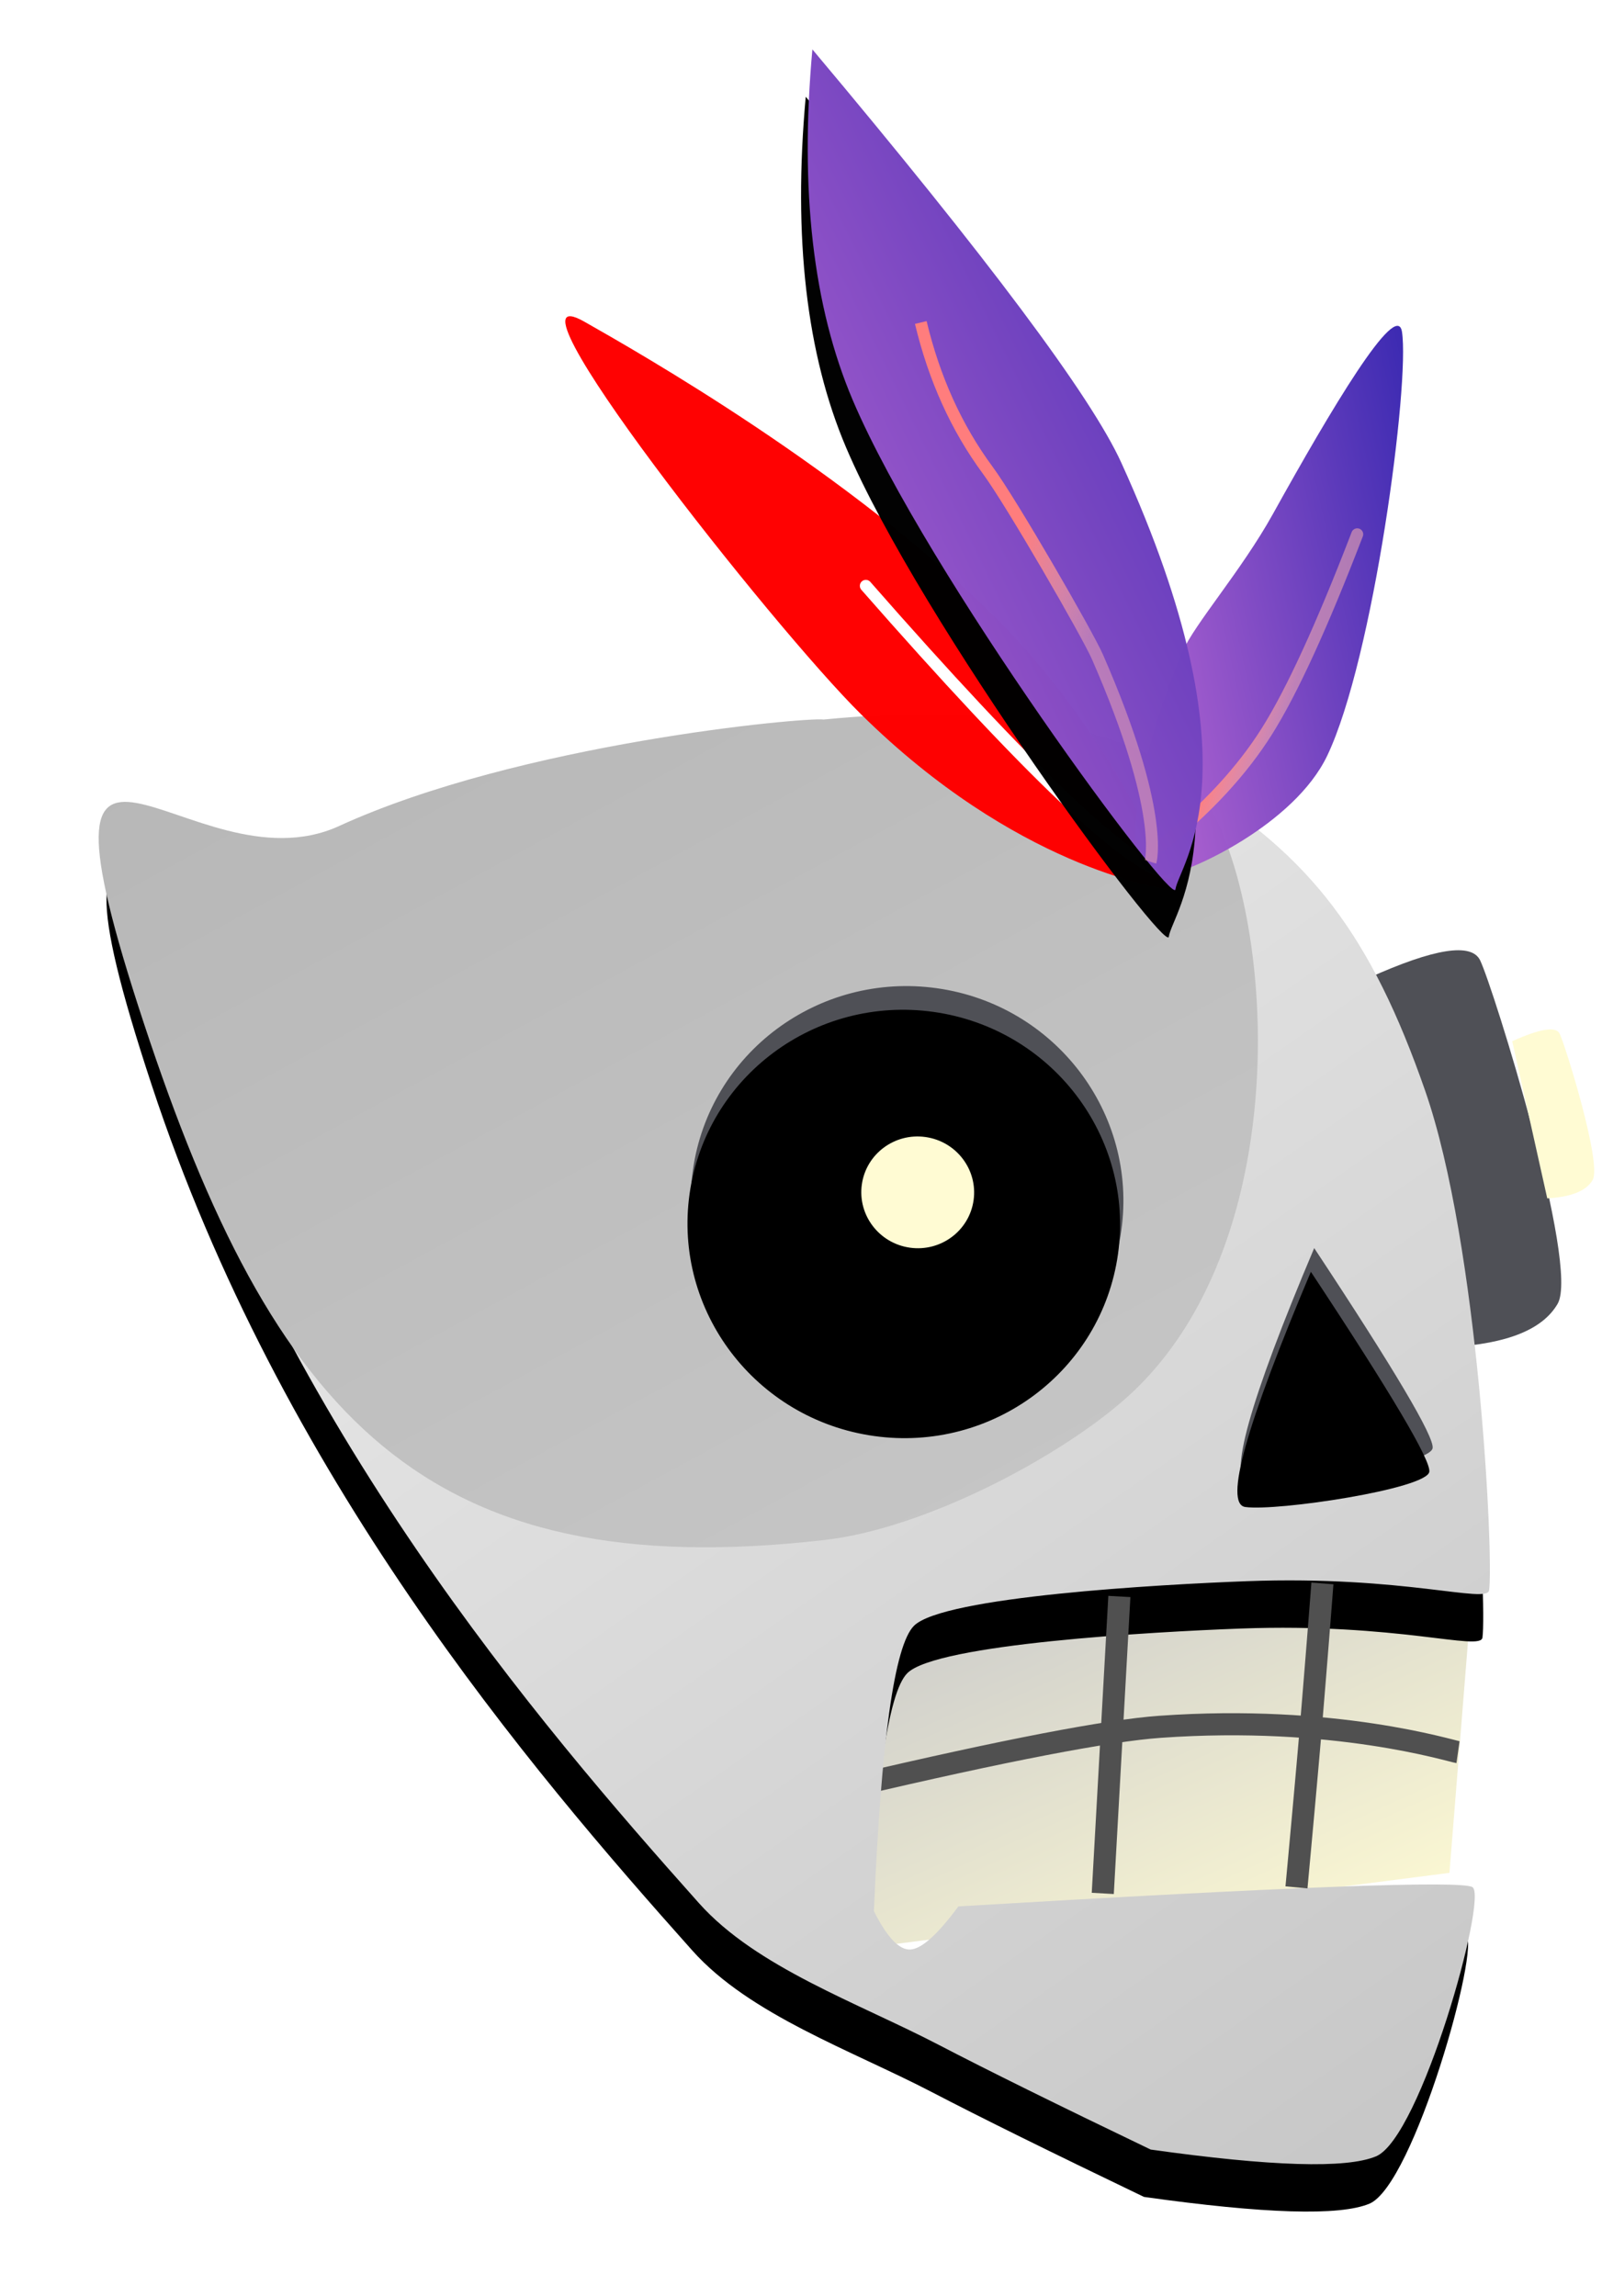 <svg xmlns="http://www.w3.org/2000/svg" xmlns:xlink="http://www.w3.org/1999/xlink" width="67" height="96" viewBox="0 0 67 96">
    <defs>
        <linearGradient id="a" x1="86.613%" x2="20.219%" y1="25.334%" y2="100%">
            <stop offset="0%" stop-color="#CBCBCB"/>
            <stop offset="97.665%" stop-color="#FFFBD3"/>
        </linearGradient>
        <linearGradient id="d" x1="7.273%" y1="100%" y2="13.513%">
            <stop offset="0%" stop-color="#C8C8C8"/>
            <stop offset="100%" stop-color="#F1F1F1"/>
        </linearGradient>
        <path id="c" d="M53.893 35.519c5.798 3.705 14.585-6.196 6.945 9.294-7.64 15.49-19.65 26.112-27.432 32.7-2.753 2.33-7.154 3.197-10.765 4.475-2.13.755-5.256 1.787-9.376 3.098-5.093 0-8.218-.344-9.376-1.032C2.153 83.02.764 72.694 1.46 72.35c.463-.23 7.523 1.033 21.182 3.787.698 1.286 1.277 1.974 1.736 2.065.46.091 1.038-.368 1.736-1.377.695-7.114.695-11.13 0-12.048-1.041-1.377-9.923-3.14-13.542-3.786-6.483-1.156-10.07-.444-10.07-1.033 0-1.377 2.429-14.225 5.555-20.309 3.127-6.084 6.1-9.052 11.46-11.36 3.572-1.537 8.55-1.537 14.931 0 .76 0 12.435 2.748 19.446 7.23z"/>
        <filter id="b" width="122.4%" height="124.2%" x="-11.2%" y="-8.6%" filterUnits="objectBoundingBox">
            <feOffset dy="2" in="SourceAlpha" result="shadowOffsetOuter1"/>
            <feGaussianBlur in="shadowOffsetOuter1" result="shadowBlurOuter1" stdDeviation="2"/>
            <feColorMatrix in="shadowBlurOuter1" values="0 0 0 0 0 0 0 0 0 0 0 0 0 0 0 0 0 0 0.5 0"/>
        </filter>
        <linearGradient id="e" x1="7.273%" y1="100%" y2="13.513%">
            <stop offset="0%" stop-color="#C8C8C8"/>
            <stop offset="97.419%" stop-color="#B6B6B6"/>
        </linearGradient>
        <ellipse id="f" cx="28.875" cy="47.2" rx="9.047" ry="8.953"/>
        <filter id="g" width="116.6%" height="116.8%" x="-8.3%" y="-8.4%" filterUnits="objectBoundingBox">
            <feGaussianBlur in="SourceAlpha" result="shadowBlurInner1" stdDeviation="1"/>
            <feOffset dy="1" in="shadowBlurInner1" result="shadowOffsetInner1"/>
            <feComposite in="shadowOffsetInner1" in2="SourceAlpha" k2="-1" k3="1" operator="arithmetic" result="shadowInnerInner1"/>
            <feColorMatrix in="shadowInnerInner1" values="0 0 0 0 0 0 0 0 0 0 0 0 0 0 0 0 0 0 0.5 0"/>
        </filter>
        <ellipse id="i" cx="2.482" cy="2.81" rx="2.36" ry="2.336"/>
        <filter id="h" width="269.5%" height="271.3%" x="-84.7%" y="-42.8%" filterUnits="objectBoundingBox">
            <feOffset dy="2" in="SourceAlpha" result="shadowOffsetOuter1"/>
            <feGaussianBlur in="shadowOffsetOuter1" result="shadowBlurOuter1" stdDeviation="1"/>
            <feColorMatrix in="shadowBlurOuter1" values="0 0 0 0 0 0 0 0 0 0 0 0 0 0 0 0 0 0 0.5 0"/>
        </filter>
        <path id="j" d="M11.737 46.81c-4.046 4.579-6.069 7.11-6.069 7.591 0 .723 6.069 2.53 7.418 2.53.899 0 .45-3.373-1.349-10.12z"/>
        <filter id="k" width="138.1%" height="129.6%" x="-19.1%" y="-14.8%" filterUnits="objectBoundingBox">
            <feGaussianBlur in="SourceAlpha" result="shadowBlurInner1" stdDeviation="1"/>
            <feOffset dy="1" in="shadowBlurInner1" result="shadowOffsetInner1"/>
            <feComposite in="shadowOffsetInner1" in2="SourceAlpha" k2="-1" k3="1" operator="arithmetic" result="shadowInnerInner1"/>
            <feColorMatrix in="shadowInnerInner1" values="0 0 0 0 0 0 0 0 0 0 0 0 0 0 0 0 0 0 0.5 0"/>
        </filter>
        <linearGradient id="l" x1="0%" x2="102%" y1="0%" y2="101%">
            <stop offset="0%" stop-color="#3023AE"/>
            <stop offset="100%" stop-color="#C86DD7"/>
        </linearGradient>
        <linearGradient id="m" x1="80.868%" x2="51.177%" y1="85.668%" y2="99.454%">
            <stop offset="0%" stop-color="#FF7D7D"/>
            <stop offset="100%" stop-color="#F7B0B0" stop-opacity=".425"/>
        </linearGradient>
        <linearGradient id="n" x1="80.868%" x2="51.746%" y1="85.668%" y2="99.189%">
            <stop offset="0%" stop-color="#FF7D7D"/>
            <stop offset="100%" stop-color="#F7B0B0" stop-opacity=".552"/>
        </linearGradient>
        <path id="p" d="M7.571 32.764c0-1.03-2.863-5.436 4.728-17.354C13.933 12.845 18.998 7.742 27.495.1c-.29 5.899-1.529 10.662-3.714 14.29C19.666 21.22 7.57 33.522 7.57 32.765z"/>
        <filter id="o" width="168.4%" height="142.8%" x="-34.2%" y="-15.3%" filterUnits="objectBoundingBox">
            <feOffset dy="2" in="SourceAlpha" result="shadowOffsetOuter1"/>
            <feGaussianBlur in="shadowOffsetOuter1" result="shadowBlurOuter1" stdDeviation="2"/>
            <feColorMatrix in="shadowBlurOuter1" values="0 0 0 0 0 0 0 0 0 0 0 0 0 0 0 0 0 0 0.23 0"/>
        </filter>
        <linearGradient id="q" x1="80.868%" x2="51.307%" y1="85.668%" y2="99.393%">
            <stop offset="0%" stop-color="#FF7D7D"/>
            <stop offset="100%" stop-color="#F7B0B0" stop-opacity=".476"/>
        </linearGradient>
    </defs>
    <g fill="none" fill-rule="evenodd">
        <path fill="url(#a)" fill-rule="nonzero" d="M3.195 60.245L2.5 71.891l24.308 6.655c2.546-10.87 3.588-16.304 3.125-16.304-.463 0-8.681-1.22-24.655-3.66l-2.083 1.663z" transform="scale(-1 1) rotate(-8 16.81 526.426)"/>
        <path fill="#4F5056" fill-rule="nonzero" d="M61.903 40.152c.544 1.12 4.169 12.752 3.242 14.36-.619 1.071-2.106 1.674-4.462 1.806l-1.981-8.883-1.461-6.548c2.745-1.236 4.3-1.481 4.662-.735z"/>
        <path fill="#FFFBD3" fill-rule="nonzero" d="M65.23 43.22c.232.477 1.775 5.43 1.38 6.115-.263.456-.896.713-1.9.769l-.843-3.782-.622-2.788c1.169-.527 1.83-.631 1.985-.313z"/>
        <path stroke="#505050" stroke-width=".924" d="M60.978 73.259c-.317-.045-5.154-1.58-12.475-1.059-2.18.156-6.463.98-12.847 2.475"/>
        <g fill-rule="nonzero" transform="scale(-1 1) rotate(-8 16.81 526.426)">
            <use fill="#000" filter="url(#b)" xlink:href="#c"/>
            <use fill="url(#d)" xlink:href="#c"/>
        </g>
        <path fill="url(#e)" fill-rule="nonzero" d="M54.576 35.01c5.798 3.705 14.585-6.197 6.945 9.293-7.64 15.49-14.888 21.684-31.214 17.44-4.12-1.07-9.238-4.8-11.627-7.598-7.077-8.288-2.488-24.64 1.518-26.364 3.573-1.538 8.55-1.538 14.932 0 .76 0 12.435 2.747 19.446 7.228z" transform="scale(-1 1) rotate(-8 16.81 526.426)"/>
        <path stroke="#505050" stroke-width=".924" d="M55.307 66.205a939.48 939.48 0 0 1-.512 6.358c-.127 1.48-.318 3.597-.573 6.35M46.815 66.75l-.694 12.415"/>
        <g fill-rule="nonzero" transform="scale(-1 1) rotate(-8 16.81 526.426)">
            <use fill="#4F5056" xlink:href="#f"/>
            <use fill="#000" filter="url(#g)" xlink:href="#f"/>
        </g>
        <g fill-rule="nonzero" transform="scale(-1 1) rotate(-8 318.425 318.517)">
            <use fill="#000" filter="url(#h)" xlink:href="#i"/>
            <use fill="#FFFBD3" xlink:href="#i"/>
        </g>
        <g fill-rule="nonzero" transform="scale(-1 1) rotate(-8 16.81 526.426)">
            <use fill="#4F5056" xlink:href="#j"/>
            <use fill="#000" filter="url(#k)" xlink:href="#j"/>
        </g>
        <path fill="red" fill-rule="nonzero" d="M7.867 32.797c.436 0 6.458-.037 13.742-5.45 4.177-3.102 17.972-16.322 13.743-14.645-2.378.943-11.9 4.694-18.896 9.974-5.442 4.107-9.04 10.121-8.59 10.121z" opacity=".99" transform="scale(-1 1) rotate(-8 10.81 440.622)"/>
        <path stroke="#ffff" stroke-linecap="round" stroke-width=".5" d="M8 32.12c1.612 0 6.332-3.373 14.16-10.12" transform="scale(-1 1) rotate(-8 10.81 440.622)"/>
        <path fill="url(#l)" fill-rule="nonzero" d="M8.032 32.223c-.94-.259-5.004-2.817-5.97-5.879C.708 22.054.805 10.438 1.433 8.363c.408-1.347 2.494 3.634 4.288 8.299.971 2.523 2.61 5.015 2.94 6.224.938 3.445 1.885 10.029-.63 9.337z" opacity=".99" transform="scale(-1 1) rotate(-8 10.81 440.622)"/>
        <path stroke="url(#n)" stroke-linecap="round" stroke-width=".5" d="M8.402 31.018C6.734 29.242 5.5 27.463 4.7 25.68c-.8-1.783-1.665-4.674-2.592-8.675" transform="scale(-1 1) rotate(-8 10.81 440.622)"/>
        <g fill-rule="nonzero" opacity=".99" transform="scale(-1 1) rotate(-8 10.81 440.622)">
            <use fill="#000" filter="url(#o)" xlink:href="#p"/>
            <use fill="url(#l)" xlink:href="#p"/>
        </g>
        <path stroke="url(#q)" stroke-width=".5" d="M8.763 31.77s-.346-2.105 3.389-8.173c.548-.891 4.474-5.912 5.624-7.085 1.544-1.574 2.757-3.486 3.64-5.735" transform="scale(-1 1) rotate(-8 10.81 440.622)"/>
    </g>
</svg>
